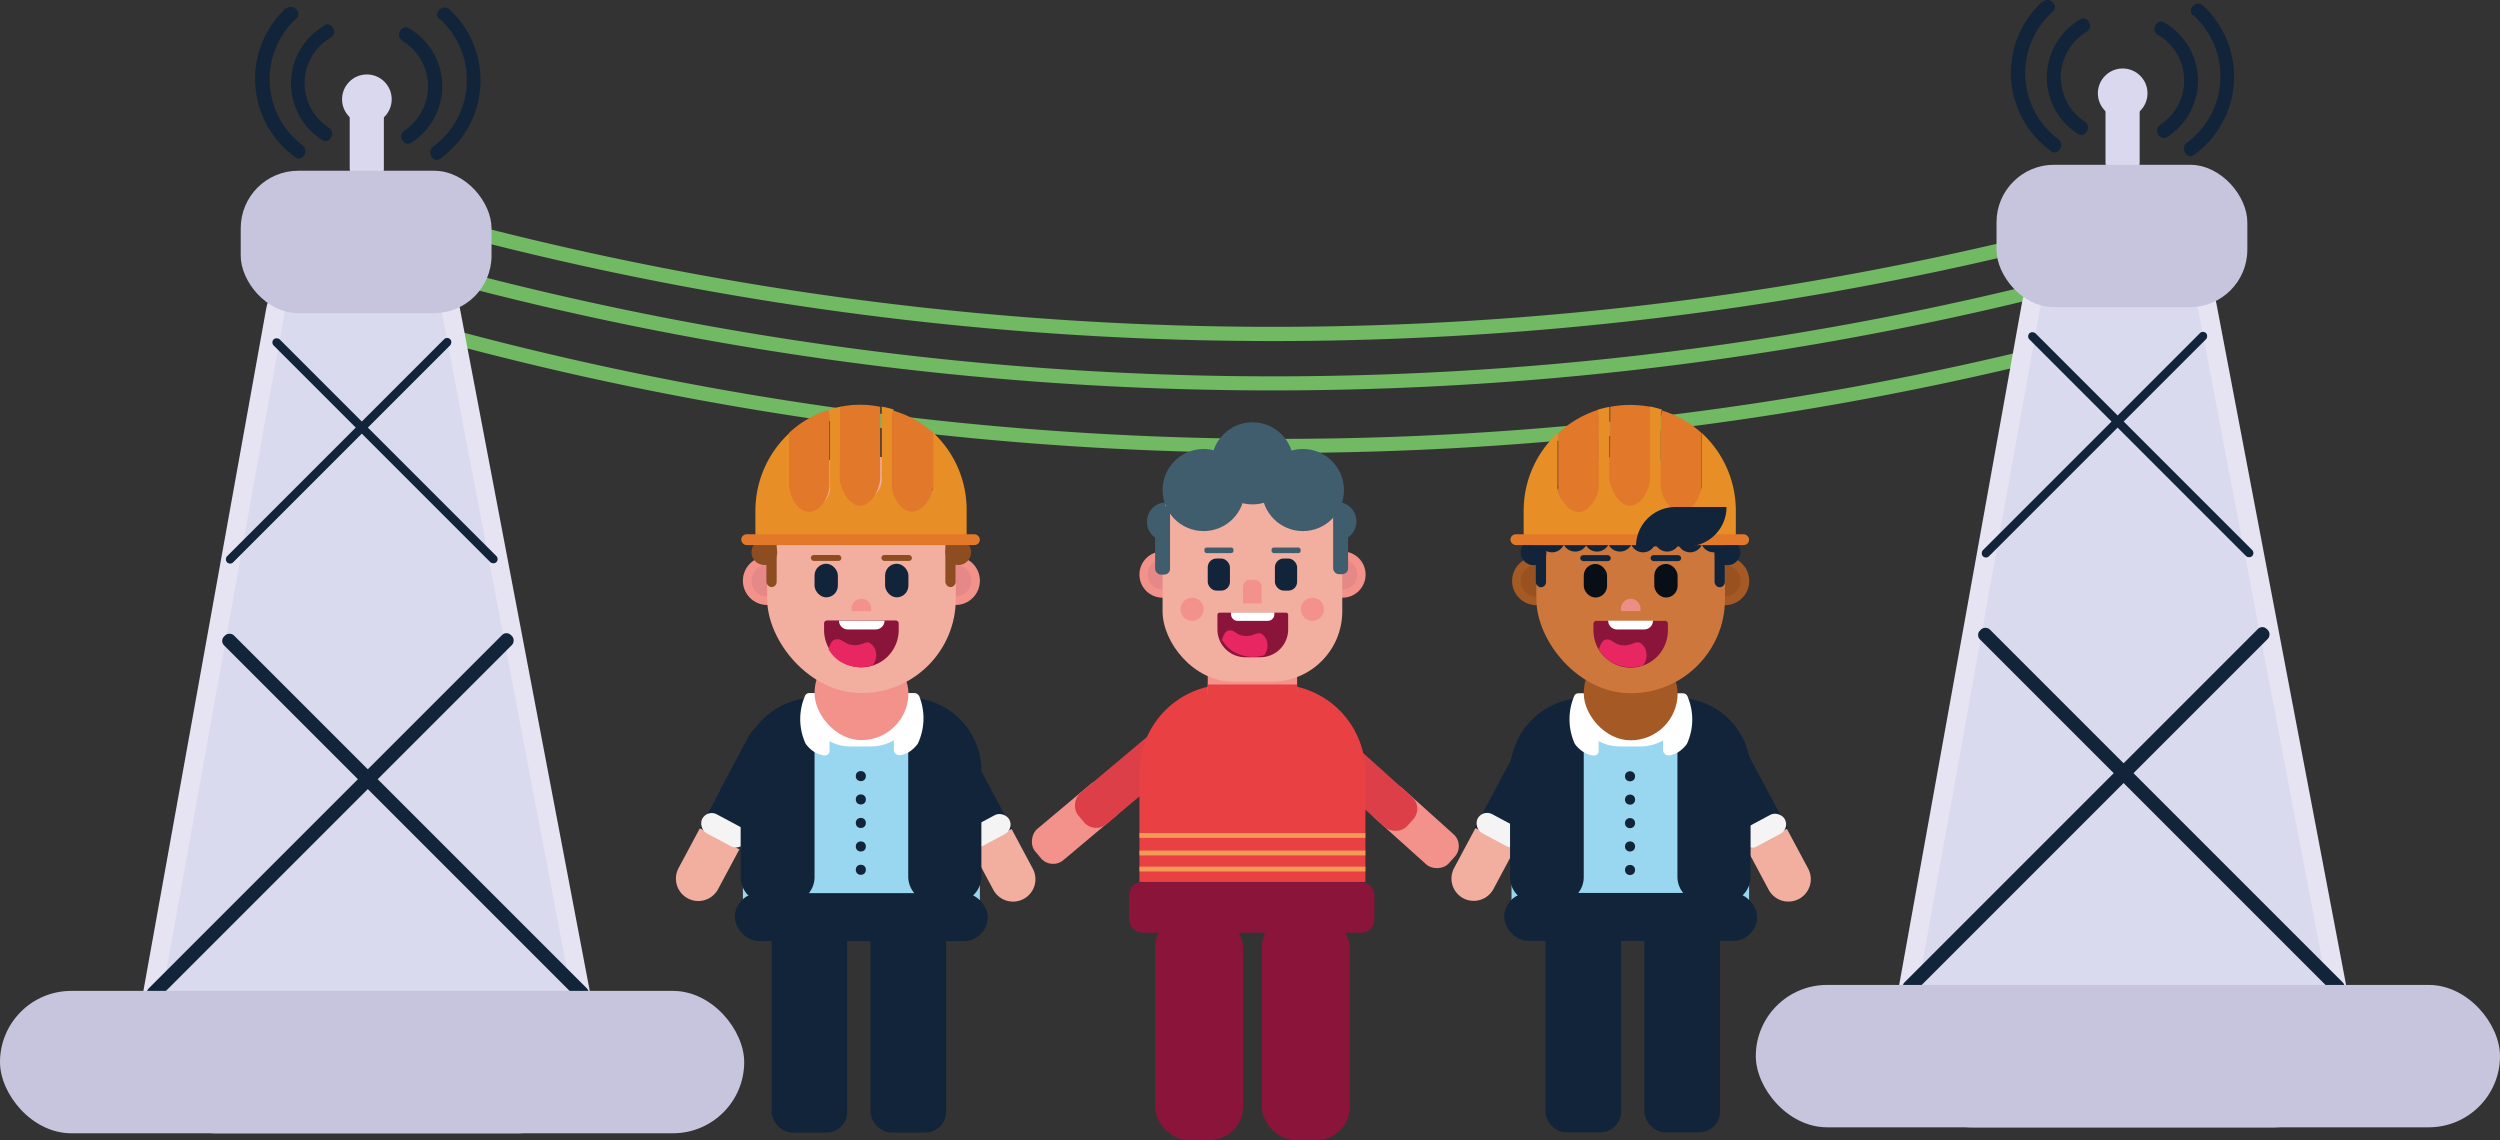 <svg xmlns="http://www.w3.org/2000/svg" viewBox="0 0 133.97 61.09"><rect x="0" y="0" width="133.97" height="61.09" fill="#333333" stroke="none"/><defs><style>.cls-1{fill:#71b963;}.cls-2{fill:#d9d8ee;}.cls-3{fill:#e6e4f3;}.cls-4{fill:#dadaef;}.cls-5{fill:#112439;}.cls-6{fill:#c6c5dd;}.cls-7{fill:#f2928b;}.cls-8{fill:#dc3f47;}.cls-9{fill:#e58887;}.cls-10{fill:#e84043;}.cls-11{fill:#405d6d;}.cls-12{fill:#f2ae9f;}.cls-13{fill:#8b143a;}.cls-14{fill:#e72662;}.cls-15{fill:#fff;}.cls-16{fill:#fbde63;opacity:0.57;}.cls-17{fill:#f4f4f4;}.cls-18{fill:#99d6f0;}.cls-19{fill:#8e4d21;}.cls-20{fill:#e78f26;}.cls-21{fill:#e27829;}.cls-22{fill:#a55924;}.cls-23{fill:#9a5120;}.cls-24{fill:#cd773d;}.cls-25{fill:#080e15;}.cls-26{fill:#ec8e83;}</style></defs><title>TipoRecurso 11</title><g id="Capa_2" data-name="Capa 2"><g id="Capa_7" data-name="Capa 7"><path class="cls-1" d="M22.56,18a171.85,171.85,0,0,0,93-.28.37.37,0,0,0-.2-.72,171,171,0,0,1-92.56.27.38.38,0,0,0-.2.73Z"/><path class="cls-1" d="M22.21,12a171.85,171.85,0,0,0,93-.27A.37.37,0,0,0,115,11a171.08,171.08,0,0,1-92.56.27.37.37,0,0,0-.2.72Z"/><path class="cls-1" d="M22.21,14.65a171.85,171.85,0,0,0,93-.28.37.37,0,0,0-.2-.72,171,171,0,0,1-92.56.27.38.38,0,0,0-.2.73Z"/><rect class="cls-2" x="18.74" y="4.72" width="1.83" height="5.22" rx="0.92"/><circle class="cls-2" cx="19.66" cy="5.32" r="1.33"/><path class="cls-3" d="M27.7,60.73H11.61a4.43,4.43,0,0,1-4.36-5.22l7-38.89A4.43,4.43,0,0,1,18.6,13h1.71a4.42,4.42,0,0,1,4.35,3.6l7.4,38.9A4.43,4.43,0,0,1,27.7,60.73Z"/><path class="cls-4" d="M28.2,55.75H11.11a2.39,2.39,0,0,1-2.36-2.83l6.47-36a2.4,2.4,0,0,1,2.37-2h3.76a2.39,2.39,0,0,1,2.36,2l6.86,36A2.41,2.41,0,0,1,28.2,55.75Z"/><rect class="cls-5" x="20.4" y="15.72" width="0.46" height="16.88" rx="0.23" transform="translate(-11.04 21.66) rotate(-45)"/><rect class="cls-5" x="17.92" y="15.7" width="0.46" height="16.91" rx="0.23" transform="translate(13.9 54.07) rotate(-135)"/><rect class="cls-5" x="21.35" y="30.07" width="0.75" height="27.41" rx="0.33" transform="translate(-24.59 28.18) rotate(-45)"/><rect class="cls-5" x="17.32" y="30.04" width="0.75" height="27.46" rx="0.33" transform="translate(-0.74 87.23) rotate(-135)"/><rect class="cls-6" y="53.1" width="39.88" height="7.63" rx="3.82"/><rect class="cls-6" x="12.9" y="9.15" width="13.44" height="7.63" rx="3.08"/><path class="cls-5" d="M17.37,1.38a3.58,3.58,0,0,0-.12,6.11c.41.27.78-.38.38-.64A2.84,2.84,0,0,1,17.74,2c.41-.25,0-.9-.37-.64Z"/><path class="cls-5" d="M15.34.42a5.17,5.17,0,0,0,.48,8c.4.28.77-.37.38-.65A4.42,4.42,0,0,1,15.87,1c.36-.32-.17-.85-.53-.53Z"/><path class="cls-5" d="M21.56,2.19A2.85,2.85,0,0,1,21.67,7c-.4.26,0,.91.38.64a3.59,3.59,0,0,0-.11-6.11c-.41-.26-.79.39-.38.64Z"/><path class="cls-5" d="M23.55,1a4.42,4.42,0,0,1-.33,6.85c-.39.28,0,.93.37.65a5.16,5.16,0,0,0,.49-8c-.36-.32-.89.21-.53.53Z"/><rect class="cls-2" x="112.83" y="4.4" width="1.83" height="5.22" rx="0.92"/><circle class="cls-2" cx="113.75" cy="5" r="1.33"/><path class="cls-3" d="M121.79,60.41H105.7a4.43,4.43,0,0,1-4.36-5.22l7-38.89a4.44,4.44,0,0,1,4.37-3.66h1.7a4.43,4.43,0,0,1,4.36,3.61l7.4,38.89A4.43,4.43,0,0,1,121.79,60.41Z"/><path class="cls-4" d="M122.29,55.43H105.2a2.4,2.4,0,0,1-2.36-2.83l6.47-36a2.4,2.4,0,0,1,2.37-2h3.76a2.39,2.39,0,0,1,2.36,2l6.86,36A2.41,2.41,0,0,1,122.29,55.43Z"/><rect class="cls-5" x="114.49" y="15.39" width="0.46" height="16.88" rx="0.23" transform="translate(16.75 88.1) rotate(-45)"/><rect class="cls-5" x="112.01" y="15.38" width="0.46" height="16.91" rx="0.23" transform="translate(174.75 120.05) rotate(-135)"/><rect class="cls-5" x="115.44" y="29.75" width="0.75" height="27.41" rx="0.33" transform="translate(3.2 94.62) rotate(-45)"/><rect class="cls-5" x="111.41" y="29.72" width="0.75" height="27.46" rx="0.33" transform="translate(160.11 153.21) rotate(-135)"/><rect class="cls-6" x="94.09" y="52.78" width="39.88" height="7.63" rx="3.82"/><rect class="cls-6" x="106.99" y="8.83" width="13.44" height="7.63" rx="3.08"/><path class="cls-5" d="M111.46,1.05a3.59,3.59,0,0,0-.12,6.12c.41.26.78-.39.38-.65a2.84,2.84,0,0,1,.11-4.82c.41-.26,0-.91-.37-.65Z"/><path class="cls-5" d="M109.43.1a5.17,5.17,0,0,0,.48,8c.4.28.77-.37.38-.65A4.41,4.41,0,0,1,110,.63c.36-.32-.17-.85-.53-.53Z"/><path class="cls-5" d="M115.65,1.87a2.84,2.84,0,0,1,.11,4.82c-.4.26,0,.91.38.65A3.59,3.59,0,0,0,116,1.22c-.4-.26-.78.39-.37.65Z"/><path class="cls-5" d="M117.52.8a4.42,4.42,0,0,1-.33,6.85c-.39.28,0,.93.38.65a5.17,5.17,0,0,0,.48-8c-.36-.32-.89.21-.53.53Z"/><rect class="cls-7" x="56.62" y="41.35" width="2.18" height="5.43" rx="0.85" transform="translate(54.33 -28.47) rotate(49.97)"/><rect class="cls-8" x="59.92" y="37.28" width="2.18" height="8.03" rx="0.85" transform="translate(53.39 -31.98) rotate(49.97)"/><rect class="cls-7" x="74.69" y="41.55" width="2.18" height="5.43" rx="0.85" transform="translate(-7.8 71.04) rotate(-48.05)"/><rect class="cls-8" x="71.49" y="37.38" width="2.18" height="8.03" rx="0.85" transform="translate(-6.72 67.71) rotate(-48.05)"/><circle class="cls-7" cx="62.3" cy="30.79" r="1.24"/><circle class="cls-9" cx="62.3" cy="30.79" r="0.8"/><circle class="cls-7" cx="71.94" cy="30.79" r="1.24"/><path class="cls-10" d="M65.8,36.68h2.64a4.73,4.73,0,0,1,4.73,4.73v5.85a0,0,0,0,1,0,0H61.06a0,0,0,0,1,0,0V41.42A4.73,4.73,0,0,1,65.8,36.68Z"/><circle class="cls-9" cx="71.94" cy="30.79" r="0.8"/><rect class="cls-7" x="64.72" y="34.13" width="4.79" height="4.79" rx="1.87"/><circle class="cls-11" cx="62.5" cy="27.96" r="1.04"/><circle class="cls-11" cx="71.65" cy="27.94" r="1.04"/><rect class="cls-12" x="62.3" y="24.35" width="9.63" height="12.18" rx="3.77"/><rect class="cls-5" x="64.72" y="29.93" width="1.19" height="1.72" rx="0.47"/><rect class="cls-5" x="68.32" y="29.93" width="1.19" height="1.72" rx="0.47"/><path class="cls-7" d="M67,31.07h.22a.39.39,0,0,1,.39.39v.88a0,0,0,0,1,0,0h-1a0,0,0,0,1,0,0v-.88A.39.39,0,0,1,67,31.07Z"/><path class="cls-13" d="M66.7,32.82h.83A1.49,1.49,0,0,1,69,34.31v.78a.12.12,0,0,1-.12.12H65.33a.12.12,0,0,1-.12-.12v-.78a1.49,1.49,0,0,1,1.49-1.49Z" transform="translate(134.24 68.04) rotate(180)"/><circle class="cls-11" cx="64.5" cy="26.26" r="2.2"/><circle class="cls-11" cx="67.12" cy="24.83" r="2.2"/><circle class="cls-11" cx="69.82" cy="26.26" r="2.2"/><path class="cls-14" d="M66.74,34.08c-.46,0-.62-.38-.9-.29-.12,0-.25.15-.36.5a1.81,1.81,0,0,0,.62.63,2.06,2.06,0,0,0,1.65.19.9.9,0,0,0,.16-.68.72.72,0,0,0-.3-.46C67.34,33.84,67.17,34.11,66.74,34.08Z"/><path class="cls-15" d="M66,32.82h2.29a0,0,0,0,1,0,0v.1a.35.35,0,0,1-.35.35H66.32a.35.35,0,0,1-.35-.35v-.1A0,0,0,0,1,66,32.82Z"/><rect class="cls-11" x="61.9" y="27.11" width="0.8" height="3.68" rx="0.31"/><rect class="cls-11" x="71.45" y="27.09" width="0.8" height="3.68" rx="0.31" transform="translate(143.69 57.86) rotate(180)"/><circle class="cls-7" cx="63.88" cy="32.65" r="0.62"/><circle class="cls-7" cx="70.33" cy="32.65" r="0.62"/><rect class="cls-10" x="64.72" y="36.68" width="4.79" height="2.41"/><rect class="cls-11" x="68.14" y="29.34" width="1.56" height="0.3" rx="0.12"/><rect class="cls-11" x="64.54" y="29.34" width="1.56" height="0.3" rx="0.12"/><rect class="cls-16" x="61.06" y="46.44" width="12.11" height="0.26"/><rect class="cls-16" x="61.06" y="45.58" width="12.11" height="0.26"/><rect class="cls-16" x="61.06" y="44.64" width="12.11" height="0.26"/><rect class="cls-13" x="60.51" y="47.27" width="13.14" height="2.71" rx="0.68"/><rect class="cls-13" x="61.9" y="49.01" width="4.71" height="12.08" rx="1.77"/><rect class="cls-13" x="67.62" y="49.01" width="4.71" height="12.08" rx="1.77"/><path class="cls-12" d="M38.26,42.54h0a1.2,1.2,0,0,1,1.2,1.2v4.75a0,0,0,0,1,0,0H37.06a0,0,0,0,1,0,0V43.74A1.2,1.2,0,0,1,38.26,42.54Z" transform="translate(50.52 103.7) rotate(-151.85)"/><path class="cls-5" d="M38.94,38.53h2.42a0,0,0,0,1,0,0v5.61a1.21,1.21,0,0,1-1.21,1.21h0a1.21,1.21,0,0,1-1.21-1.21V38.53A0,0,0,0,1,38.94,38.53Z" transform="translate(55.78 97.86) rotate(-151.85)"/><rect class="cls-17" x="37.47" y="43.92" width="2.62" height="1.15" rx="0.57" transform="translate(51.99 102.02) rotate(-151.85)"/><path class="cls-12" d="M52.26,42.58h2.39a0,0,0,0,1,0,0v4.75a1.2,1.2,0,0,1-1.2,1.2h0a1.2,1.2,0,0,1-1.2-1.2V42.58A0,0,0,0,1,52.26,42.58Z" transform="translate(-15.17 30.6) rotate(-28.15)"/><path class="cls-5" d="M51.56,38.56h0a1.21,1.21,0,0,1,1.21,1.21v5.61a0,0,0,0,1,0,0H50.35a0,0,0,0,1,0,0V39.77A1.21,1.21,0,0,1,51.56,38.56Z" transform="translate(-13.7 29.29) rotate(-28.15)"/><rect class="cls-17" x="51.62" y="43.96" width="2.62" height="1.15" rx="0.57" transform="translate(-14.75 30.24) rotate(-28.15)"/><circle class="cls-7" cx="41.11" cy="31.12" r="1.3"/><circle class="cls-9" cx="41.11" cy="31.12" r="0.84"/><circle class="cls-7" cx="51.21" cy="31.12" r="1.3"/><path class="cls-18" d="M46.16,37.14h0a6.35,6.35,0,0,1,6.35,6.35v4.75a0,0,0,0,1,0,0H39.81a0,0,0,0,1,0,0V43.5a6.35,6.35,0,0,1,6.35-6.35Z"/><path class="cls-5" d="M43.65,37.39h0a0,0,0,0,1,0,0V47a1.38,1.38,0,0,1-1.38,1.38H41.07A1.38,1.38,0,0,1,39.69,47V41.34A4,4,0,0,1,43.65,37.39Z"/><path class="cls-5" d="M50.06,37.39h1.17a1.38,1.38,0,0,1,1.38,1.38v9.58a0,0,0,0,1,0,0h0a3.92,3.92,0,0,1-3.92-3.92V38.77a1.38,1.38,0,0,1,1.38-1.38Z" transform="translate(101.28 85.74) rotate(-180)"/><path class="cls-15" d="M43.32,37.5h5.62a.14.14,0,0,1,.14.14v0A2.39,2.39,0,0,1,46.7,40H45.57a2.39,2.39,0,0,1-2.39-2.39v0A.14.14,0,0,1,43.32,37.5Z"/><path class="cls-15" d="M49.18,39.86a1.81,1.81,0,0,1-.5.46,1.44,1.44,0,0,1-.44.15.3.3,0,0,1-.34-.31v-2.7a.31.31,0,0,1,.3-.32H49a.3.3,0,0,1,.28.22A3.19,3.19,0,0,1,49.18,39.86Z"/><path class="cls-15" d="M43.17,39.85a1.67,1.67,0,0,0,.49.46,1.37,1.37,0,0,0,.52.17.24.24,0,0,0,.27-.24V37.39a.25.25,0,0,0-.25-.25h-.84a.25.25,0,0,0-.23.17A3.16,3.16,0,0,0,43.17,39.85Z"/><circle class="cls-9" cx="51.21" cy="31.12" r="0.84"/><rect class="cls-7" x="43.65" y="34.63" width="5.03" height="5.03" rx="2.51"/><rect class="cls-12" x="41.11" y="24.36" width="10.11" height="12.78" rx="5.05"/><rect class="cls-5" x="43.65" y="30.21" width="1.25" height="1.8" rx="0.63"/><rect class="cls-5" x="47.43" y="30.21" width="1.25" height="1.8" rx="0.63"/><path class="cls-7" d="M46.16,32.09h0a.53.53,0,0,1,.53.53v.13a0,0,0,0,1,0,0H45.63a0,0,0,0,1,0,0v-.13A.53.53,0,0,1,46.16,32.09Z"/><path class="cls-13" d="M46.16,33.26h0a2,2,0,0,1,2,2v.35a.16.16,0,0,1-.16.16H44.32a.16.16,0,0,1-.16-.16v-.35A2,2,0,0,1,46.16,33.26Z" transform="translate(92.32 69.02) rotate(180)"/><path class="cls-14" d="M45.77,34.57c-.49,0-.66-.4-1-.3-.12,0-.27.16-.37.52a1.86,1.86,0,0,0,.64.67,2.11,2.11,0,0,0,1.73.19.9.9,0,0,0,.17-.71.73.73,0,0,0-.32-.48C46.39,34.32,46.22,34.6,45.77,34.57Z"/><path class="cls-15" d="M45,33.26h2.4a0,0,0,0,1,0,0v0a.47.47,0,0,1-.47.47H45.43a.47.47,0,0,1-.47-.47v0a0,0,0,0,1,0,0Z"/><circle class="cls-5" cx="46.13" cy="41.59" r="0.27"/><circle class="cls-5" cx="46.13" cy="42.84" r="0.27"/><circle class="cls-5" cx="46.13" cy="44.1" r="0.27"/><circle class="cls-5" cx="46.13" cy="45.36" r="0.27"/><circle class="cls-5" cx="46.13" cy="46.61" r="0.27"/><rect class="cls-19" x="41.07" y="28.51" width="0.55" height="2.95" rx="0.28"/><rect class="cls-19" x="50.66" y="28.51" width="0.55" height="2.95" rx="0.28"/><circle class="cls-19" cx="40.96" cy="29.59" r="0.69"/><circle class="cls-19" cx="51.35" cy="29.59" r="0.69"/><rect class="cls-19" x="43.45" y="29.74" width="1.64" height="0.32" rx="0.16"/><rect class="cls-19" x="47.23" y="29.74" width="1.64" height="0.32" rx="0.16"/><path class="cls-20" d="M50,23.18V26a1.08,1.08,0,1,1-2.16,0v-3.7a1,1,0,0,1,.06-.35,4.74,4.74,0,0,0-.65-.16s0,.06,0,.09v3.7a1.09,1.09,0,1,1-2.17,0v-3.7s0-.06,0-.09a5.06,5.06,0,0,0-.67.17,1,1,0,0,1,.07.34V26a1.09,1.09,0,1,1-2.17,0V23.2a5.67,5.67,0,0,0-1.83,4.16v1.23a.61.61,0,0,0,.62.61H51.18a.61.61,0,0,0,.62-.61V27.36A5.64,5.64,0,0,0,50,23.18Z"/><path class="cls-21" d="M47.79,26c0,.6.48,1.42,1.08,1.42S50,26.61,50,26V23.18A5.53,5.53,0,0,0,47.85,22a1,1,0,0,0-.06.35Z"/><path class="cls-21" d="M43.36,27.43c.6,0,1.09-.82,1.09-1.42v-3.7a1,1,0,0,0-.07-.34,5.55,5.55,0,0,0-2.1,1.23V26C42.28,26.61,42.76,27.43,43.36,27.43Z"/><path class="cls-21" d="M45,25.59c0,.6.49,1.51,1.09,1.51s1.08-.91,1.08-1.51v-3.7s0-.06,0-.09a5.31,5.31,0,0,0-2.15,0s0,.06,0,.09Z"/><rect class="cls-21" x="39.72" y="28.63" width="12.79" height="0.58" rx="0.29"/><rect class="cls-5" x="39.38" y="47.86" width="13.55" height="2.57" rx="1.29"/><rect class="cls-5" x="41.35" y="49.15" width="4.05" height="11.54" rx="1.11"/><rect class="cls-5" x="46.65" y="49.15" width="4.05" height="11.54" rx="1.11"/><path class="cls-12" d="M79.81,42.53h0a1.2,1.2,0,0,1,1.2,1.2v4.75a0,0,0,0,1,0,0H78.62a0,0,0,0,1,0,0V43.73a1.2,1.2,0,0,1,1.2-1.2Z" transform="translate(128.72 123.29) rotate(-151.85)"/><path class="cls-5" d="M80.5,38.52h2.42a0,0,0,0,1,0,0v5.61a1.21,1.21,0,0,1-1.21,1.21h0a1.21,1.21,0,0,1-1.21-1.21V38.52A0,0,0,0,1,80.5,38.52Z" transform="translate(133.97 117.44) rotate(-151.85)"/><rect class="cls-17" x="79.03" y="43.91" width="2.62" height="1.15" rx="0.57" transform="translate(130.19 121.61) rotate(-151.85)"/><path class="cls-12" d="M93.81,42.57h2.39a0,0,0,0,1,0,0v4.75a1.2,1.2,0,0,1-1.2,1.2h0a1.2,1.2,0,0,1-1.2-1.2V42.57A0,0,0,0,1,93.81,42.57Z" transform="translate(-10.25 50.21) rotate(-28.15)"/><path class="cls-5" d="M93.12,38.55h0a1.21,1.21,0,0,1,1.21,1.21v5.61a0,0,0,0,1,0,0H91.9a0,0,0,0,1,0,0V39.77A1.21,1.21,0,0,1,93.12,38.55Z" transform="translate(-8.78 48.89) rotate(-28.15)"/><rect class="cls-17" x="93.18" y="43.95" width="2.62" height="1.15" rx="0.57" transform="translate(-9.83 49.84) rotate(-28.15)"/><circle class="cls-22" cx="82.33" cy="31.13" r="1.3"/><circle class="cls-23" cx="82.33" cy="31.13" r="0.84"/><circle class="cls-22" cx="92.44" cy="31.13" r="1.3"/><path class="cls-18" d="M87.38,37.15h0a6.35,6.35,0,0,1,6.35,6.35v4.75a0,0,0,0,1,0,0H81a0,0,0,0,1,0,0V43.5A6.35,6.35,0,0,1,87.38,37.15Z"/><path class="cls-5" d="M84.87,37.4h0a0,0,0,0,1,0,0V47a1.38,1.38,0,0,1-1.38,1.38H82.3A1.38,1.38,0,0,1,80.92,47V41.35A4,4,0,0,1,84.87,37.4Z"/><path class="cls-5" d="M91.28,37.4h1.17a1.38,1.38,0,0,1,1.38,1.38v9.58a0,0,0,0,1,0,0h0a3.92,3.92,0,0,1-3.92-3.92V38.78A1.38,1.38,0,0,1,91.28,37.4Z" transform="translate(183.72 85.76) rotate(180)"/><path class="cls-15" d="M84.55,37.51h5.62a.14.14,0,0,1,.14.14v0A2.39,2.39,0,0,1,87.92,40H86.8a2.39,2.39,0,0,1-2.39-2.39v0a.14.14,0,0,1,.14-.14Z"/><path class="cls-15" d="M90.4,39.86a1.67,1.67,0,0,1-.49.46,1.36,1.36,0,0,1-.45.16.3.3,0,0,1-.34-.32V37.47a.31.31,0,0,1,.3-.32h.75a.29.29,0,0,1,.28.22A3.12,3.12,0,0,1,90.4,39.86Z"/><path class="cls-15" d="M84.39,39.86a1.64,1.64,0,0,0,.5.46,1.28,1.28,0,0,0,.51.17.25.25,0,0,0,.27-.25V37.39a.24.24,0,0,0-.24-.24h-.84a.25.25,0,0,0-.24.17A3.2,3.2,0,0,0,84.39,39.86Z"/><circle class="cls-23" cx="92.44" cy="31.13" r="0.84"/><rect class="cls-22" x="84.87" y="34.64" width="5.03" height="5.03" rx="2.51"/><rect class="cls-24" x="82.33" y="24.37" width="10.11" height="12.78" rx="5.05"/><rect class="cls-25" x="84.87" y="30.22" width="1.25" height="1.8" rx="0.63"/><rect class="cls-25" x="88.65" y="30.22" width="1.25" height="1.8" rx="0.63"/><path class="cls-26" d="M87.38,32.09h0a.53.53,0,0,1,.53.53v.13a0,0,0,0,1,0,0H86.86a0,0,0,0,1,0,0v-.13A.53.53,0,0,1,87.38,32.09Z"/><path class="cls-13" d="M87.38,33.26h0a2,2,0,0,1,2,2v.35a.16.16,0,0,1-.16.16H85.55a.16.16,0,0,1-.16-.16v-.35A2,2,0,0,1,87.38,33.26Z" transform="translate(174.77 69.04) rotate(180)"/><path class="cls-14" d="M87,34.58c-.49,0-.66-.4-.95-.3-.12,0-.26.16-.37.52a1.94,1.94,0,0,0,.64.67,2.2,2.2,0,0,0,1.73.19.88.88,0,0,0,.17-.71.73.73,0,0,0-.31-.49C87.62,34.32,87.44,34.61,87,34.58Z"/><path class="cls-15" d="M86.18,33.26h2.4a0,0,0,0,1,0,0v0a.47.47,0,0,1-.47.47H86.65a.47.47,0,0,1-.47-.47v0A0,0,0,0,1,86.18,33.26Z"/><circle class="cls-5" cx="87.35" cy="41.6" r="0.27"/><circle class="cls-5" cx="87.35" cy="42.85" r="0.27"/><circle class="cls-5" cx="87.35" cy="44.11" r="0.27"/><circle class="cls-5" cx="87.35" cy="45.36" r="0.27"/><circle class="cls-5" cx="87.35" cy="46.62" r="0.27"/><rect class="cls-5" x="82.3" y="28.52" width="0.55" height="2.95" rx="0.28"/><rect class="cls-5" x="91.88" y="28.52" width="0.55" height="2.95" rx="0.28"/><circle class="cls-5" cx="82.18" cy="29.6" r="0.69"/><circle class="cls-5" cx="83.17" cy="28.91" r="0.69"/><circle class="cls-5" cx="84.41" cy="28.87" r="0.69"/><circle class="cls-5" cx="85.58" cy="28.87" r="0.69"/><circle class="cls-5" cx="86.81" cy="28.87" r="0.69"/><circle class="cls-5" cx="88.05" cy="28.91" r="0.69"/><circle class="cls-5" cx="89.34" cy="28.87" r="0.69"/><circle class="cls-5" cx="90.57" cy="28.91" r="0.69"/><circle class="cls-5" cx="91.83" cy="28.91" r="0.69"/><circle class="cls-5" cx="92.57" cy="29.6" r="0.69"/><rect class="cls-5" x="84.68" y="29.75" width="1.64" height="0.32" rx="0.16"/><rect class="cls-5" x="88.45" y="29.75" width="1.64" height="0.32" rx="0.16"/><path class="cls-20" d="M91.18,23.19V26A1.09,1.09,0,1,1,89,26v-3.7a1,1,0,0,1,.06-.35,6.17,6.17,0,0,0-.65-.17.38.38,0,0,1,0,.1v3.7a1.08,1.08,0,1,1-2.16,0V21.9a.38.38,0,0,1,0-.1,6.56,6.56,0,0,0-.67.17,1.35,1.35,0,0,1,.06.35V26a1.09,1.09,0,1,1-2.17,0V23.21a5.65,5.65,0,0,0-1.82,4.16v1.22a.61.61,0,0,0,.62.62H92.4a.61.61,0,0,0,.62-.62V27.37A5.65,5.65,0,0,0,91.18,23.19Z"/><path class="cls-21" d="M89,26c0,.6.48,1.42,1.08,1.42s1.09-.82,1.09-1.42V23.19A5.65,5.65,0,0,0,89.07,22a1,1,0,0,0-.06.35Z"/><path class="cls-21" d="M84.59,27.44c.59,0,1.08-.82,1.08-1.42v-3.7a1.35,1.35,0,0,0-.06-.35,5.75,5.75,0,0,0-2.11,1.24V26C83.5,26.62,84,27.44,84.59,27.44Z"/><path class="cls-21" d="M86.27,25.6c0,.6.48,1.5,1.08,1.5s1.08-.9,1.08-1.5V21.9a.38.38,0,0,0,0-.1,5.77,5.77,0,0,0-2.14,0,.38.38,0,0,0,0,.1Z"/><rect class="cls-21" x="80.94" y="28.63" width="12.79" height="0.58" rx="0.29"/><path class="cls-5" d="M89.78,27.17h2.74a0,0,0,0,1,0,0v0a2.11,2.11,0,0,1-2.11,2.11H87.67a0,0,0,0,1,0,0v0A2.11,2.11,0,0,1,89.78,27.17Z"/><rect class="cls-5" x="80.61" y="47.85" width="13.55" height="2.57" rx="1.29"/><rect class="cls-5" x="82.82" y="49.14" width="4.05" height="11.54" rx="1.11"/><rect class="cls-5" x="88.12" y="49.14" width="4.05" height="11.54" rx="1.11"/></g></g></svg>
